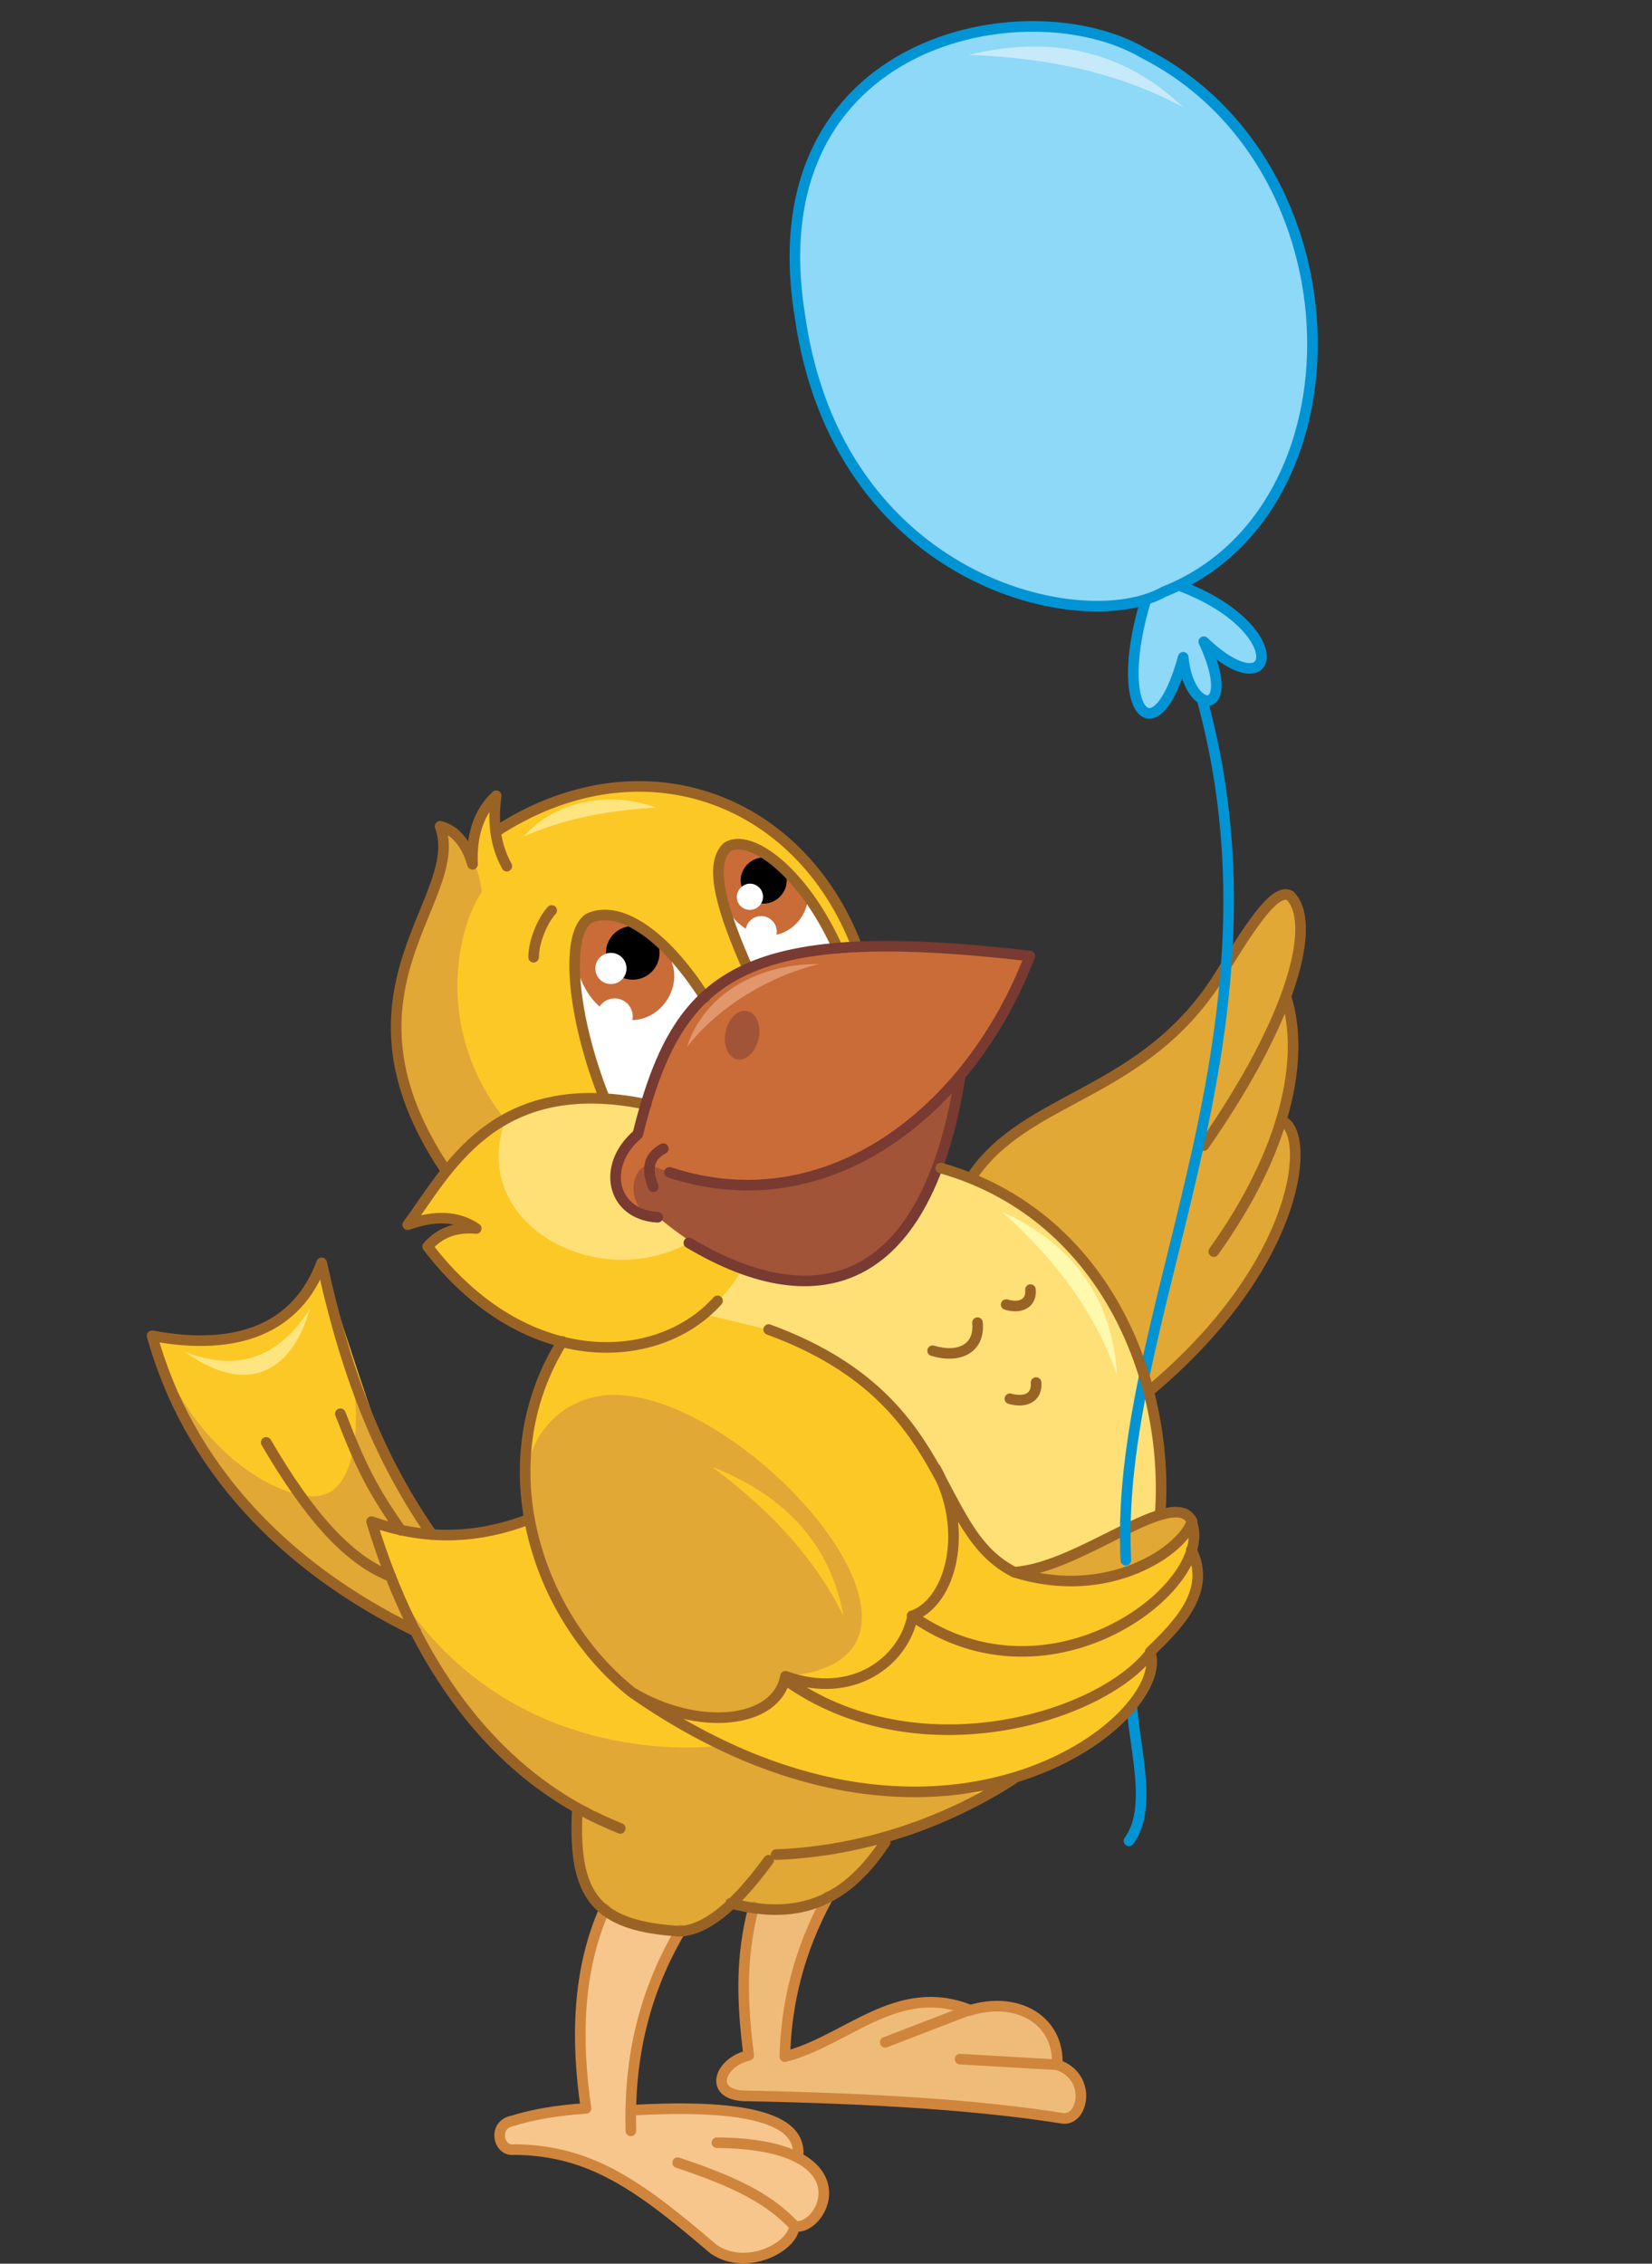<?xml version="1.0" encoding="utf-8"?>
<!-- Generator: Adobe Illustrator 21.1.0, SVG Export Plug-In . SVG Version: 6.00 Build 0)  -->
<svg version="1.1" id="Layer_1" xmlns="http://www.w3.org/2000/svg" xmlns:xlink="http://www.w3.org/1999/xlink" x="0px" y="0px"
	 viewBox="0 0 265 363" style="enable-background:new 0 0 265 363;" xml:space="preserve">
<rect x="0" y="0" width="265" height="363" fill="#333333" stroke="none"/>
<style type="text/css">
	.st0{fill-rule:evenodd;clip-rule:evenodd;fill:#E1A836;}
	.st1{fill-rule:evenodd;clip-rule:evenodd;fill:#FCC826;}
	.st2{fill-rule:evenodd;clip-rule:evenodd;fill:#FFE077;}
	.st3{fill-rule:evenodd;clip-rule:evenodd;fill:#FFFFFF;}
	.st4{fill-rule:evenodd;clip-rule:evenodd;fill:#CA6C38;}
	.st5{fill-rule:evenodd;clip-rule:evenodd;}
	.st6{fill-rule:evenodd;clip-rule:evenodd;fill:#A15437;}
	.st7{fill-rule:evenodd;clip-rule:evenodd;fill:#EFBB79;}
	.st8{fill-rule:evenodd;clip-rule:evenodd;fill:#F7C68C;}
	.st9{fill:none;stroke:#D0853D;stroke-width:1.699;stroke-linecap:round;stroke-linejoin:round;stroke-miterlimit:22.926;}
	.st10{fill:none;stroke:#0094D5;stroke-width:1.699;stroke-linecap:round;stroke-linejoin:round;stroke-miterlimit:22.926;}
	.st11{fill:none;stroke:#783A31;stroke-width:1.699;stroke-linecap:round;stroke-linejoin:round;stroke-miterlimit:22.926;}
	.st12{fill-rule:evenodd;clip-rule:evenodd;fill:#E1966C;}
	.st13{fill:none;stroke:#9A6326;stroke-width:1.699;stroke-linecap:round;stroke-linejoin:round;stroke-miterlimit:22.926;}
	.st14{fill-rule:evenodd;clip-rule:evenodd;fill:#8ED8F8;}
	.st15{fill-rule:evenodd;clip-rule:evenodd;fill:#C7EAFB;}
	.st16{fill-rule:evenodd;clip-rule:evenodd;fill:#FFE580;}
	.st17{fill-rule:evenodd;clip-rule:evenodd;fill:#FFF9AE;}
</style>
<path class="st0" d="M206.2,160.1c1.6,6.5,1.1,13-0.7,19.6c5.7,3.1,2.3,24-21.3,43.5l-28.4-34.3c8.8-13.2,27.8-12.9,39.9-32.5
	c4-6.3,8.5-14,11.1-12.6C209.3,146.1,209.3,151.8,206.2,160.1z"/>
<path class="st1" d="M67.5,262l-2.6-4.6l-2.9-8.7l10.7,1.4c-7.7-4.5-12.1-20.7-21-47.5c-5.8,11.2-12.7,13.8-27.2,11.7
	C28.3,236,57.6,258.7,67.5,262z"/>
<path class="st0" d="M67.5,262l-2.6-4.6l-2.9-8.7l8.4-1c-2.4-3.5-7.7-11.8-14.7-30c2.5,7.8,1.9,20.7-3.9,22
	c-3.8,1.6-19.8-3.9-27.4-25.4C28.6,235.3,54.2,258,67.5,262z"/>
<path class="st0" d="M117.2,305.2c11.7,3.4,19.5-0.7,24.8-9.8l-49.4-5.1c-0.7,13.8,3.1,18.5,16.6,19.3l4.3-1.5L117.2,305.2z"/>
<path class="st1" d="M162.6,285.3c11-3.1,24.4-12.3,22.1-20.4c6.7-7.7,9.5-11,6.6-16.4l-0.1-4.7l-3.2,4.1l-3,2.1l-59-45.2L90.1,215
	c-5.8,9.5-7.1,19-5.3,28.6c-9.1,3.5-17.4,3.2-25.3,0.4c8.2,26.9,22.8,41.7,39,48.5c8.3,3.5,17.1,4.8,25.7,4.6
	C138.6,296.8,152.3,292,162.6,285.3z"/>
<path class="st0" d="M160.7,287.2c-16.3,1.7-31.5-0.7-45.5-7.2c-10.4,1-36-0.3-51.6-24.9C84.4,305.4,132.7,304.9,160.7,287.2z"/>
<path class="st2" d="M123.2,213.2l-10.5-2.5l-0.3-6.9l38.5-16.5c31.6,7.5,39.7,44.2,34.1,62.8c-7,4.1-14.5,4.8-22.4,2
	C148.5,247,154.9,223.4,123.2,213.2z"/>
<path class="st0" d="M162.7,252.1c11.1,2.9,21.1,1.8,28.5-8.2C188.1,238.2,173.1,251.5,162.7,252.1z"/>
<path class="st2" d="M119.1,203.4l-15.4-26.3c-20.3-4.5-28.2,4.5-38.3,19.3c2.4-1.7,8.3-0.7,11,0.6l-4.3,0.5l-3.5,2.4
	C86.4,223.1,110.5,217.9,119.1,203.4z"/>
<path class="st1" d="M119.1,203.4l-8.6-4.1c-14.8,8.2-35.6-3.2-29.4-19.8c-6.3,3.1-11,10.4-15.7,16.9c3.9-1.5,7.6-1.3,11,0.6
	c-3-0.1-5.6,0.9-7.8,2.9C83.5,220.2,110.2,219.9,119.1,203.4z"/>
<path class="st1" d="M137.5,151.9l-33.8,25.2c-15.7-3.3-23.7,1.3-32.1,10.7c-18.9-25.9,1.1-42.5-1-55.3c4.3,2.1,4.4,4,5.2,6.1
	c-0.2-4,1.1-7.6,3.8-11l-0.1,5.8C104.4,117.7,128,129,137.5,151.9z"/>
<path class="st0" d="M81,179.5l-10.2,8.2c-18-32.6,3.7-42.2-0.3-55.1c4.3,2.1,6.2,5.8,6.8,10.4C73.1,149.2,69.8,165.5,81,179.5z"/>
<path class="st3" d="M97,176.2l6.7,0.9c1-5.9,5.4-12.4,9.4-17.2c-7.2-10.6-14.2-15.8-18.7-12.7C90.7,149.8,91.4,164.8,97,176.2z"/>
<path class="st4" d="M99.5,163.3c5.7,1.7,10.6-4.8,7.9-9.8c-4.3-4.4-8.4-9.3-12.3-6.7C89.8,149.5,92.3,161.2,99.5,163.3z"/>
<circle class="st5" cx="101.5" cy="152.8" r="4.3"/>
<circle class="st3" cx="98" cy="155.3" r="2.5"/>
<circle class="st3" cx="98.6" cy="163" r="2.9"/>
<path class="st4" d="M102.4,181.9c5.8-34.3,34.4-31.8,62.9-28.6c-12.6,29.8-37.8,42.7-57.8,34.7l25.8,16.5
	c-8.7,2.1-19.1-3.1-27.8-9.3C99.2,195,95.6,187.3,102.4,181.9z"/>
<path class="st3" d="M120,155.4c4.7-2.2,9-3.3,14.4-3.3c-6-12.7-14-18-17.7-16.3C113.8,138.1,116.8,149,120,155.4z"/>
<path class="st4" d="M120.3,149.3c5.1,2.5,9.5-1.9,9.3-5.8c-3.7-5.8-10.3-8.6-11.9-7.9C115.1,137.5,114,146.1,120.3,149.3z"/>
<path class="st5" d="M122.5,144.9c2,0,3.7-1.7,3.7-3.7s-1.7-3.7-3.7-3.7c-2,0-3.7,1.7-3.7,3.7C118.9,143.2,120.5,144.9,122.5,144.9z
	"/>
<path class="st3" d="M120.3,145.9c1.2,0,2.1-1,2.1-2.1c0-1.2-1-2.1-2.1-2.1c-1.1,0-2.1,1-2.1,2.1C118.2,145,119.1,145.9,120.3,145.9
	z"/>
<path class="st6" d="M154,172.8c-4.7,15.9-1.9,13.6-8,22.7c-6.8,9.7-21.7,15.4-40.4-0.3c-5-0.2-5.1-8.1-1.3-8.4
	C117.9,192.7,138.9,191.1,154,172.8z"/>
<path class="st7" d="M121,305.9c4,0.8,9.6-0.3,11.8-1.7c-4.4,8.6-6.7,17.1-7,25.7c9.9-2.5,20.5-13,29.6-7.5
	c10.4-2.3,14.5,1.2,14.1,8.7c5.6,1.9,4.2,9,0.9,8.6c-13.1-2.1-30-3.2-50.5-3.6c-6.6,0.1-4.7-5.4,0.1-6.5
	C119.1,320.9,118.9,313.9,121,305.9z"/>
<path class="st8" d="M97,306.1l3.9,2l8.2,1.7c-5.1,8.9-7.8,18.4-8.1,28.5c17.9-2.3,27,1.6,26.8,7.5c5.8,3.6,4.8,8.6,0.5,11.2l-1.1-1
	c0.9,3.3-7.5,8.3-12.9,4.7c-11.7-10-19.6-15.9-32-16c-2.6,0.4-3.5-4-0.3-4.6c3.2-1,7.1-1.7,11.8-2C92.3,326.7,92.1,316.3,97,306.1z"
	/>
<path class="st9" d="M142,327.5l13.5-5.2c-11.6-4.6-19.7,5-29.6,7.5c0.2-8.4,2.2-17,7-25.7"/>
<path class="st9" d="M154,330.2l15.6,0.9c0.3-7.1-6.3-11.1-14.1-8.7"/>
<path class="st9" d="M169.6,331.1c5.6,1.9,4.2,9,0.9,8.6c-13.1-2.1-30-3.2-50.5-3.6c-6.6,0.1-4.7-5.4,0.1-6.5
	c-1.1-8.8-1.3-15.7,0.8-23.8"/>
<path class="st9" d="M109.2,309.5c-6.4,10.8-8.3,21.7-8,32.2"/>
<path class="st9" d="M101.2,338.4c20.5-1.2,27.5,2,26.8,7.5"/>
<path class="st9" d="M108.7,346.8c9.6,3.2,14.8,5.9,18.8,10.2c4.6,0.8,11.7-13.2-12.5-13.4"/>
<path class="st9" d="M127.4,357c-0.1,3.2-7.5,7.3-12.9,3.7c-11.7-10-19.6-15.9-32-16c-2.6,0.4-3.5-4-0.3-4.6c3.2-1,7.1-1.7,11.8-2
	c-1.6-10.9-1.4-22.1,3-32"/>
<path class="st10" d="M181.6,274.1c0.6,7.1,3.2,16.1-0.5,21.1"/>
<path class="st11" d="M106.4,184.2c-2.3,1.2-2.8,3.2-1.6,6.1"/>
<path class="st6" d="M120.1,162.2c1.4,0.5,2.1,2.6,1.5,4.7c-0.6,2.1-2.2,3.4-3.6,2.9c-1.4-0.5-2.1-2.6-1.5-4.7
	C117,163,118.7,161.7,120.1,162.2z"/>
<path class="st0" d="M126,268.8c32.1-2.6-6.6-46.2-28.3-45.1c-7.6,0.5-12.9,6.2-13.4,13.8c0.4,12.9,7.7,24.4,17.1,34
	C110,278.1,125.6,276.6,126,268.8z"/>
<path class="st12" d="M131.4,154.6c-7.7,1.8-16.1,6.7-21.2,13.3C113.1,159,122.1,154.5,131.4,154.6z"/>
<circle class="st3" cx="122.1" cy="149.4" r="2.5"/>
<path class="st13" d="M191.2,243.9c-3-5.7-18,7.6-28.5,8.2"/>
<path class="st11" d="M154,172.8c-5.3,32.9-22.2,39.2-43.5,26.5"/>
<path class="st13" d="M206.3,159.9c3.1,9.8,0,24.6-11.6,40.8 M155.9,188.7c8.8-13.2,27.8-12.9,39.9-32.5c4-6.3,8.5-14,11.1-12.6
	c4.3,4.1,0.9,19-13.8,40.1 M205.5,179.7c4.9,1.4,3.6,22.8-21.3,43.5"/>
<path class="st10" d="M186.7,94.9c27.4,62.5-8.3,111.8-6.1,155.3"/>
<path class="st14" d="M183.9,95.9l5.3-2.1c18.3,6.9,15.5,20.1,3.9,9c5.7,12.2-2.4,12.1-3.3,2.5C187.3,118.6,177.1,118.7,183.9,95.9z
	"/>
<path class="st10" d="M189.2,93.9c18.3,6.9,15.5,20.1,3.9,9c5.7,12.2-2.4,12.1-3.3,2.5c-4.4,16.2-11.6,9-5.9-9.5"/>
<path class="st14" d="M186.7,94.9c32.7-12.9,31.9-68.6-3.3-86.4C165-2.3,121.1,5.9,128.3,50.6C134.3,93.4,173.7,102.2,186.7,94.9z"
	/>
<path class="st10" d="M186.7,94.9c32.7-12.9,31.9-68.6-3.3-86.4C165-2.3,121.1,5.9,128.3,50.6C134.3,93.4,173.7,102.2,186.7,94.9z"
	/>
<path class="st15" d="M189.8,17.2c-9.9-5.3-20.9-7.9-34.4-8.4C169.4,5.4,180.8,8.6,189.8,17.2z"/>
<path class="st13" d="M117.2,305.2c11.4,3,18.8-0.7,24.8-9.8 M92.6,290.4c-0.7,13.8,3.1,18.5,16.6,19.3c3.7-0.3,8.1-3.2,14.1-11.4
	 M66.7,261.6c-21.6-10.5-36.6-26.8-42.3-47.4c13.7,2.6,23.3-1.2,27.2-11.7c4.3,19.5,9.8,32.2,17.7,43.6 M62.7,252.8
	c-6.9-2.7-13.1-9.7-20-21.5 M124.5,297.4c14-0.5,27.5-5.3,38-12.1 M84.9,243.6c-9.1,3.5-17.4,3.2-25.3,0.4
	c7.3,23.9,19.4,38.4,33.3,46.1c2.2,1.2,4.4,2.2,6.6,3.1 M101.4,271.4c10.5,6.3,23.2,5.1,24.6-2.6c10.8,3.9,19-2.4,20.4-9.7
	c6.1-2.2,9.2-13.7,3.7-23.6 M184.6,265c-8.1,10.6-37.8,19.4-58.7,4.3 M146.3,259.1c22.4,15.8,49-5.1,44.8-15.2 M191.2,243.9
	c-1.3,4.6-13.3,13-28.5,8.2c-13.5-6.8-9.1-27.8-39.4-38.9 M90.2,215.1c-12.5,20.1-3.7,44.5,11.2,56.3c49.2,34.3,86.8,4.2,83.1-6.5
	c4.3-4.2,10-9.7,6.6-16.4 M103.7,177.1c-24.6-5.1-32,10.9-38.3,19.3c4.2-1.5,7.9-1.5,11,0.6c-3.3-0.3-5.9,0.7-7.8,2.9
	c15.4,20.2,36.8,19.5,46.5,8.7 M88.5,146c-1.4,1.5-2.9,4.9-2.9,7.5 M97,176.2c-5.2-13-6.4-26.2-2.6-28.9c4.6-2.2,11.8,1.9,18.7,12.7
	 M120,155.4c-4.2-9.4-6.4-16.9-3.3-19.6c3.5-2.1,11.9,3.5,17.7,16.3 M137.5,151.9c-9.3-24.4-35.1-33.5-58-18.5 M81.3,138.9
	c-2.1-3.8-2.2-7.8-1.7-11.3c-2.9,2.7-4,6.5-3.8,11c-1-3.4-2.8-5.5-5.2-6.1c4.3,11.7-18.6,26.3,1,55.3 M64.3,245.4
	c-4.5-6.5-6.3-9.9-9.7-18.7 M162,224.3c2.5,0.7,4.4-0.2,4.2-2.6 M161.4,209.2c2.3,0.7,4.1-0.2,3.9-2.4 M149.6,216.6
	c4.3,1.3,7.6-0.4,7.2-4.5 M150.9,187.3c26.1,7.4,36.8,33.8,35.2,55.6"/>
<path class="st11" d="M105.5,195.2c-7.4-0.4-9.1-8.3-3.2-13.3c6.4-25.7,16.3-34,62.9-28.6c-9.6,25-32.5,43-57.8,34.7"/>
<path class="st1" d="M135.3,259.1c-4.5-9-11.2-16.5-21.1-23.9C126.6,240.1,133.3,248.2,135.3,259.1z"/>
<path class="st16" d="M105.3,129.5c-9.2,0.5-16,2.3-21.2,4.6C88.6,128.8,97.2,126.6,105.3,129.5z M29.7,216.8
	c8.8,3.4,15.2,0.6,20-6.9C46.6,220.7,39.1,223.6,29.7,216.8z"/>
<path class="st17" d="M179.2,220.5c-3.5-9.8-9.4-18.1-18.5-26.2C172.6,199.7,178.4,208.6,179.2,220.5z"/>
</svg>
